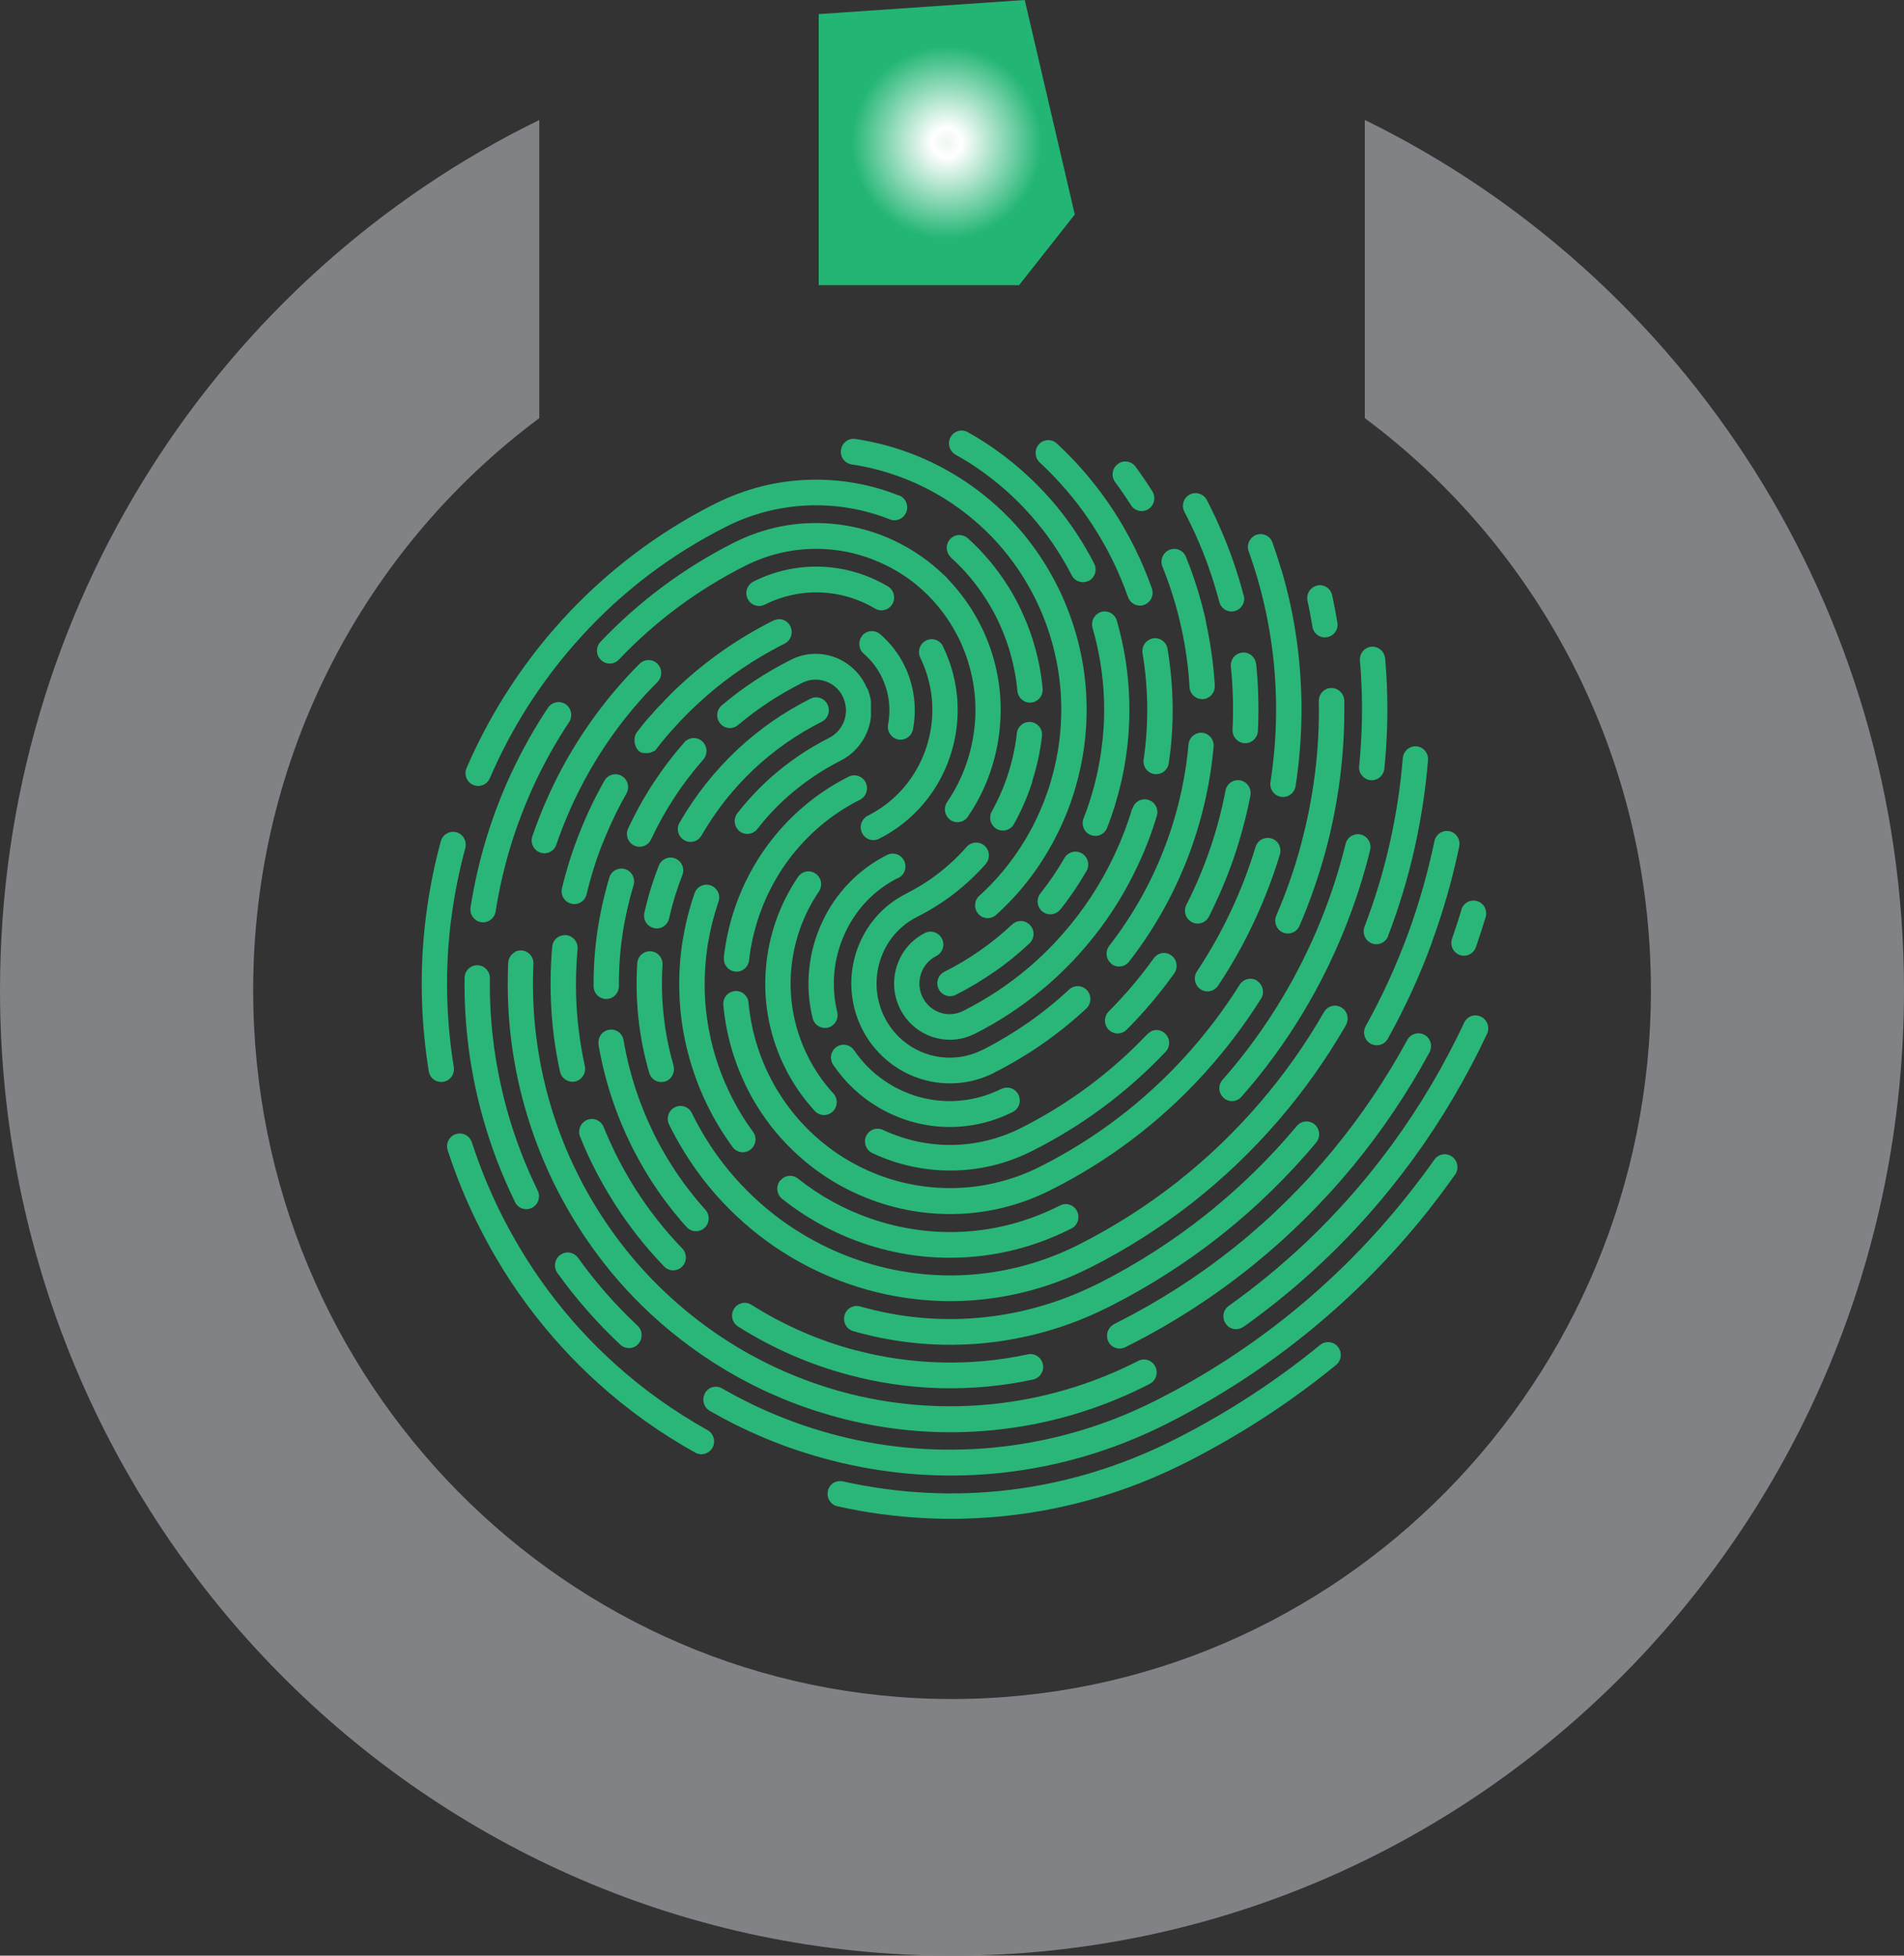 <svg width="37" height="38" viewBox="0 0 37 38" fill="none" xmlns="http://www.w3.org/2000/svg">
<rect x="0" y="0" width="37" height="38" fill="#333333" stroke="none"/>
<g clip-path="url(#clip0_368_2080)">
<path d="M37 19.24C37 29.601 28.717 38 18.501 38C8.285 38 0 29.601 0 19.24C0 11.793 4.278 5.36 10.48 2.331V8.125C7.109 10.631 4.92 14.677 4.92 19.24C4.92 26.847 11.001 33.013 18.501 33.013C26.001 33.013 32.082 26.847 32.082 19.24C32.082 14.677 29.893 10.631 26.522 8.125V2.331C32.722 5.36 37 11.793 37 19.24Z" fill="#808285"/>
<path d="M19.32 18.884C19.084 19.05 18.83 19.2 18.571 19.331C18.448 19.392 18.301 19.341 18.24 19.217C18.18 19.093 18.23 18.943 18.352 18.882C18.591 18.762 18.824 18.623 19.042 18.471C19.262 18.318 19.474 18.147 19.669 17.962C19.688 17.945 19.707 17.932 19.727 17.922C19.823 17.873 19.941 17.892 20.018 17.977C20.112 18.078 20.105 18.235 20.006 18.33C19.792 18.53 19.563 18.718 19.323 18.884H19.32Z" fill="#2AB678"/>
<path d="M19.461 21.159C19.584 21.098 19.731 21.148 19.791 21.272C19.852 21.397 19.802 21.546 19.679 21.607C18.848 22.026 17.87 21.991 17.067 21.515C16.715 21.306 16.421 21.03 16.192 20.691C16.115 20.577 16.142 20.422 16.254 20.344C16.265 20.337 16.275 20.331 16.285 20.325C16.393 20.27 16.526 20.304 16.597 20.407C16.786 20.685 17.027 20.91 17.314 21.081C17.974 21.472 18.776 21.5 19.459 21.157L19.461 21.159Z" fill="#2AB678"/>
<path d="M17.457 17.056C16.998 17.286 16.641 17.656 16.423 18.126C16.309 18.37 16.238 18.631 16.213 18.901C16.191 19.158 16.209 19.413 16.269 19.663C16.303 19.798 16.222 19.933 16.091 19.967C15.958 20 15.825 19.918 15.792 19.785C15.717 19.482 15.694 19.169 15.723 18.857C15.752 18.528 15.839 18.212 15.979 17.913C16.107 17.635 16.28 17.385 16.489 17.166C16.706 16.938 16.959 16.753 17.239 16.612C17.362 16.551 17.509 16.601 17.57 16.726C17.63 16.85 17.58 16.999 17.457 17.06V17.056Z" fill="#2AB678"/>
<path d="M20.603 17.673C20.517 17.781 20.362 17.797 20.256 17.711C20.15 17.625 20.133 17.467 20.218 17.359C20.391 17.142 20.547 16.911 20.686 16.671C20.711 16.627 20.748 16.595 20.79 16.574C20.862 16.538 20.95 16.538 21.024 16.582C21.143 16.652 21.182 16.806 21.114 16.924C20.962 17.187 20.792 17.439 20.605 17.673H20.603Z" fill="#2AB678"/>
<path d="M16.181 21.599C16.081 21.694 15.925 21.687 15.832 21.586C15.597 21.329 15.398 21.039 15.244 20.723C15.234 20.702 15.226 20.683 15.215 20.664C15.076 20.365 14.976 20.049 14.922 19.724C14.87 19.421 14.858 19.11 14.885 18.802C14.91 18.499 14.974 18.2 15.072 17.911C15.178 17.602 15.325 17.309 15.508 17.039C15.533 17.003 15.564 16.976 15.601 16.957C15.678 16.917 15.774 16.921 15.851 16.976C15.963 17.054 15.99 17.21 15.913 17.324C15.755 17.555 15.629 17.808 15.537 18.076C15.452 18.324 15.398 18.583 15.375 18.844C15.352 19.11 15.363 19.377 15.408 19.64C15.456 19.92 15.541 20.192 15.662 20.451C15.67 20.468 15.678 20.485 15.687 20.502C15.82 20.775 15.99 21.024 16.193 21.245C16.287 21.346 16.281 21.504 16.181 21.599Z" fill="#2AB678"/>
<path d="M11.633 20.297C11.614 20.186 11.67 20.078 11.765 20.032C11.786 20.021 11.809 20.013 11.834 20.009C11.969 19.986 12.096 20.076 12.118 20.213C12.181 20.584 12.276 20.95 12.401 21.304C12.486 21.542 12.584 21.778 12.696 22.007C12.762 22.144 12.835 22.281 12.912 22.412C13.138 22.803 13.406 23.172 13.707 23.505C13.799 23.606 13.793 23.764 13.691 23.858C13.591 23.951 13.435 23.945 13.342 23.842C13.018 23.482 12.729 23.086 12.486 22.664C12.405 22.523 12.326 22.378 12.254 22.228C12.133 21.982 12.027 21.729 11.936 21.472C11.801 21.091 11.699 20.695 11.63 20.297H11.633Z" fill="#2AB678"/>
<path d="M11.841 17.052C11.861 16.985 11.909 16.93 11.967 16.902C12.021 16.875 12.086 16.869 12.148 16.888C12.279 16.928 12.351 17.069 12.312 17.199C12.219 17.511 12.146 17.831 12.098 18.151C12.048 18.484 12.025 18.823 12.027 19.16C12.027 19.297 11.919 19.411 11.782 19.411C11.647 19.411 11.535 19.301 11.535 19.162C11.533 18.8 11.558 18.436 11.612 18.078C11.664 17.732 11.741 17.389 11.841 17.054V17.052Z" fill="#2AB678"/>
<path d="M13.298 14.424C13.319 14.399 13.346 14.38 13.373 14.367C13.46 14.323 13.568 14.335 13.647 14.405C13.748 14.497 13.757 14.655 13.668 14.757C13.464 14.988 13.275 15.237 13.105 15.496C12.936 15.755 12.783 16.029 12.652 16.311C12.594 16.435 12.446 16.488 12.324 16.429C12.201 16.37 12.149 16.22 12.207 16.096C12.349 15.793 12.513 15.496 12.695 15.218C12.878 14.94 13.082 14.67 13.302 14.422L13.298 14.424Z" fill="#2AB678"/>
<path d="M16.627 26.236C17.719 26.525 18.876 26.554 19.973 26.316C20.106 26.287 20.237 26.373 20.266 26.508C20.295 26.642 20.21 26.775 20.077 26.805C19.485 26.933 18.878 26.988 18.272 26.973C17.676 26.958 17.082 26.872 16.504 26.718C15.738 26.516 15.011 26.198 14.342 25.775C14.226 25.701 14.193 25.547 14.263 25.432C14.288 25.392 14.324 25.36 14.363 25.341C14.438 25.303 14.527 25.305 14.604 25.354C15.231 25.75 15.912 26.049 16.629 26.238L16.627 26.236Z" fill="#2AB678"/>
<path d="M13.258 24.259C13.354 24.358 13.351 24.515 13.254 24.612C13.156 24.709 13.001 24.707 12.905 24.608C12.539 24.229 12.209 23.808 11.925 23.359C11.773 23.117 11.63 22.864 11.503 22.605C11.42 22.437 11.343 22.262 11.273 22.087C11.223 21.965 11.277 21.826 11.391 21.769C11.397 21.767 11.401 21.765 11.408 21.761C11.534 21.708 11.678 21.769 11.729 21.898C11.796 22.06 11.869 22.224 11.945 22.382C12.064 22.624 12.197 22.862 12.34 23.09C12.606 23.511 12.915 23.903 13.258 24.259Z" fill="#2AB678"/>
<path d="M10.868 18.195C10.908 18.177 10.954 18.166 11.001 18.17C11.136 18.183 11.236 18.305 11.224 18.442C11.19 18.813 11.184 19.187 11.205 19.558C11.228 19.946 11.282 20.335 11.365 20.714C11.394 20.849 11.311 20.982 11.178 21.013C11.045 21.043 10.914 20.959 10.883 20.824C10.794 20.419 10.736 20.005 10.713 19.588C10.69 19.192 10.696 18.791 10.731 18.396C10.74 18.305 10.794 18.231 10.866 18.195H10.868Z" fill="#2AB678"/>
<path d="M11.717 16.367C11.588 16.694 11.48 17.033 11.399 17.376C11.368 17.511 11.233 17.593 11.102 17.559C10.969 17.528 10.888 17.391 10.921 17.258C11.009 16.892 11.123 16.53 11.262 16.182C11.399 15.835 11.561 15.494 11.746 15.169C11.771 15.125 11.808 15.091 11.85 15.07C11.921 15.034 12.008 15.034 12.082 15.077C12.201 15.146 12.24 15.298 12.174 15.418C12.002 15.721 11.848 16.041 11.721 16.365L11.717 16.367Z" fill="#2AB678"/>
<path d="M21.056 15.902C21.165 15.63 21.25 15.346 21.314 15.062C21.381 14.765 21.424 14.462 21.445 14.158C21.466 13.84 21.459 13.518 21.426 13.2C21.391 12.863 21.326 12.526 21.231 12.202C21.198 12.084 21.252 11.96 21.358 11.907C21.37 11.901 21.385 11.895 21.397 11.89C21.528 11.852 21.665 11.928 21.703 12.059C21.804 12.412 21.877 12.779 21.914 13.145C21.95 13.491 21.956 13.84 21.935 14.188C21.914 14.516 21.866 14.847 21.794 15.171C21.723 15.483 21.63 15.79 21.514 16.085C21.464 16.214 21.32 16.275 21.194 16.224C21.067 16.174 21.007 16.029 21.056 15.9V15.902Z" fill="#2AB678"/>
<path d="M10.832 15.098C11.027 14.714 11.254 14.342 11.503 13.992C11.781 13.602 12.093 13.234 12.429 12.897C12.448 12.878 12.471 12.863 12.494 12.851C12.587 12.804 12.701 12.821 12.778 12.899C12.874 12.998 12.872 13.156 12.776 13.253C12.458 13.571 12.164 13.918 11.902 14.285C11.667 14.615 11.455 14.965 11.27 15.327C11.094 15.675 10.938 16.039 10.811 16.412C10.768 16.542 10.627 16.612 10.498 16.566C10.369 16.519 10.3 16.378 10.346 16.247C10.481 15.854 10.645 15.468 10.832 15.098Z" fill="#2AB678"/>
<path d="M10.011 18.492C10.048 18.474 10.088 18.465 10.132 18.467C10.267 18.474 10.372 18.591 10.366 18.728C10.348 19.137 10.358 19.547 10.399 19.954C10.443 20.377 10.518 20.801 10.626 21.213C10.74 21.649 10.89 22.079 11.074 22.492C11.116 22.584 11.158 22.675 11.201 22.761C11.371 23.111 11.569 23.45 11.785 23.768C12.088 24.216 12.437 24.636 12.823 25.012C13.274 25.455 13.777 25.842 14.316 26.169C15.01 26.586 15.758 26.895 16.543 27.091C18.373 27.544 20.31 27.335 22.003 26.501C22.014 26.497 22.024 26.491 22.032 26.487C22.051 26.476 22.072 26.468 22.09 26.457C22.101 26.453 22.111 26.447 22.122 26.442C22.244 26.381 22.392 26.432 22.452 26.556C22.512 26.68 22.462 26.83 22.34 26.891C22.329 26.895 22.321 26.902 22.311 26.906C22.29 26.916 22.269 26.927 22.248 26.937C22.238 26.942 22.23 26.948 22.219 26.952C21.305 27.405 20.331 27.685 19.326 27.786C18.354 27.885 17.38 27.816 16.427 27.578C15.594 27.371 14.8 27.043 14.065 26.6C13.492 26.255 12.958 25.842 12.48 25.375C12.071 24.975 11.702 24.53 11.38 24.054C11.151 23.715 10.944 23.357 10.761 22.987C10.715 22.894 10.671 22.797 10.628 22.7C10.433 22.262 10.273 21.805 10.152 21.344C10.038 20.908 9.957 20.457 9.911 20.009C9.868 19.579 9.857 19.141 9.876 18.709C9.88 18.615 9.936 18.537 10.013 18.497L10.011 18.492Z" fill="#2AB678"/>
<path d="M13.697 27.072C13.722 27.028 13.759 26.994 13.801 26.971C13.871 26.935 13.959 26.935 14.031 26.977C14.789 27.415 15.606 27.738 16.457 27.938C18.445 28.403 20.547 28.159 22.378 27.253C22.395 27.245 22.412 27.236 22.43 27.228C22.447 27.22 22.463 27.211 22.48 27.203C24.381 26.238 26.017 24.903 27.346 23.235C27.527 23.008 27.706 22.772 27.874 22.532C27.899 22.498 27.93 22.471 27.965 22.454C28.044 22.414 28.142 22.418 28.219 22.475C28.329 22.555 28.356 22.711 28.277 22.822C28.102 23.069 27.919 23.313 27.733 23.549C27.062 24.391 26.302 25.162 25.473 25.842C24.621 26.541 23.691 27.148 22.704 27.649C22.698 27.651 22.694 27.655 22.688 27.658C22.682 27.662 22.673 27.664 22.667 27.668C22.657 27.674 22.644 27.679 22.634 27.685C22.625 27.689 22.619 27.693 22.611 27.695C22.605 27.698 22.601 27.702 22.594 27.704C21.61 28.19 20.563 28.498 19.481 28.616C18.434 28.73 17.381 28.666 16.351 28.424C15.452 28.214 14.592 27.875 13.792 27.413C13.674 27.346 13.633 27.192 13.701 27.072H13.697Z" fill="#2AB678"/>
<path d="M10.923 24.362C11.029 24.309 11.16 24.339 11.233 24.44C11.573 24.916 11.964 25.36 12.39 25.76C12.489 25.853 12.495 26.011 12.404 26.114C12.313 26.215 12.157 26.221 12.055 26.129C11.605 25.707 11.193 25.238 10.832 24.735C10.753 24.623 10.776 24.467 10.886 24.385C10.896 24.377 10.909 24.37 10.921 24.364L10.923 24.362Z" fill="#2AB678"/>
<path d="M10.008 23.357C9.998 23.336 9.988 23.317 9.979 23.296C9.755 22.829 9.566 22.342 9.421 21.847C9.282 21.378 9.178 20.895 9.113 20.411C9.051 19.946 9.022 19.472 9.028 19.002C9.028 18.905 9.084 18.821 9.165 18.781C9.198 18.764 9.238 18.754 9.277 18.756C9.412 18.756 9.522 18.872 9.52 19.008C9.514 19.455 9.541 19.904 9.601 20.344C9.664 20.803 9.761 21.26 9.892 21.704C10.031 22.174 10.208 22.635 10.422 23.077C10.43 23.096 10.441 23.115 10.449 23.134C10.509 23.258 10.459 23.408 10.337 23.469C10.214 23.53 10.067 23.479 10.006 23.355L10.008 23.357Z" fill="#2AB678"/>
<path d="M9.941 15.013C10.145 14.575 10.383 14.152 10.649 13.752C10.674 13.714 10.707 13.687 10.745 13.668C10.822 13.63 10.915 13.632 10.992 13.684C11.104 13.762 11.135 13.916 11.059 14.032C10.807 14.411 10.581 14.813 10.388 15.228C10.205 15.622 10.047 16.033 9.92 16.45C9.796 16.86 9.698 17.284 9.632 17.709C9.611 17.846 9.484 17.939 9.349 17.918C9.214 17.896 9.123 17.768 9.144 17.631C9.214 17.183 9.316 16.736 9.447 16.302C9.58 15.864 9.746 15.43 9.939 15.015L9.941 15.013Z" fill="#2AB678"/>
<path d="M8.766 17.867C8.706 18.337 8.681 18.813 8.689 19.286C8.697 19.771 8.741 20.257 8.818 20.733C8.841 20.87 8.749 20.999 8.614 21.02C8.479 21.043 8.353 20.95 8.332 20.813C8.251 20.312 8.205 19.802 8.197 19.293C8.188 18.796 8.215 18.294 8.278 17.802C8.34 17.313 8.436 16.822 8.566 16.346C8.585 16.275 8.633 16.22 8.695 16.189C8.747 16.161 8.809 16.155 8.87 16.172C9.001 16.207 9.077 16.346 9.042 16.479C8.92 16.934 8.826 17.399 8.768 17.865L8.766 17.867Z" fill="#2AB678"/>
<path d="M9.17 22.197C9.315 22.645 9.494 23.088 9.701 23.511C9.726 23.564 9.753 23.614 9.778 23.665C10.038 24.172 10.341 24.661 10.679 25.111C11.059 25.617 11.487 26.087 11.957 26.508C12.503 27.001 13.107 27.43 13.749 27.788C13.867 27.854 13.913 28.007 13.847 28.127C13.782 28.247 13.631 28.294 13.512 28.226C12.837 27.851 12.202 27.399 11.629 26.881C11.136 26.438 10.686 25.943 10.287 25.413C9.93 24.939 9.612 24.427 9.34 23.892C9.313 23.84 9.286 23.787 9.259 23.732C9.041 23.286 8.852 22.82 8.7 22.351C8.661 22.23 8.717 22.104 8.825 22.049C8.835 22.045 8.846 22.039 8.858 22.037C8.987 21.995 9.126 22.064 9.17 22.197Z" fill="#2AB678"/>
<path d="M16.215 28.805C16.262 28.78 16.32 28.772 16.377 28.784C18.547 29.267 20.748 28.999 22.744 28.011C22.763 28.003 22.78 27.992 22.798 27.984C22.817 27.974 22.836 27.965 22.857 27.955C23.853 27.449 24.794 26.836 25.654 26.133C25.669 26.12 25.683 26.112 25.7 26.103C25.802 26.053 25.926 26.078 26.001 26.171C26.086 26.278 26.069 26.436 25.963 26.523C25.077 27.247 24.105 27.879 23.079 28.401C23.072 28.403 23.068 28.407 23.062 28.409C23.054 28.414 23.045 28.418 23.037 28.422C23.025 28.428 23.014 28.433 23.002 28.439C22.994 28.443 22.985 28.447 22.977 28.452C22.971 28.454 22.966 28.458 22.96 28.46C21.907 28.982 20.786 29.313 19.629 29.446C18.509 29.574 17.382 29.515 16.275 29.269C16.142 29.239 16.059 29.107 16.088 28.972C16.104 28.894 16.154 28.835 16.219 28.801L16.215 28.805Z" fill="#2AB678"/>
<path d="M12.342 14.47C12.342 14.47 12.342 14.468 12.342 14.466C12.342 14.462 12.34 14.457 12.338 14.455C12.338 14.453 12.338 14.449 12.336 14.447C12.336 14.445 12.336 14.441 12.334 14.438C12.334 14.436 12.334 14.432 12.334 14.43V14.426C12.334 14.419 12.334 14.415 12.332 14.409C12.332 14.409 12.332 14.407 12.332 14.405C12.332 14.401 12.332 14.399 12.332 14.394C12.332 14.394 12.332 14.392 12.332 14.39C12.332 14.386 12.332 14.38 12.332 14.375C12.332 14.373 12.332 14.371 12.332 14.369C12.332 14.367 12.332 14.365 12.332 14.363C12.332 14.358 12.332 14.354 12.332 14.35C12.332 14.35 12.332 14.348 12.332 14.346C12.332 14.342 12.332 14.335 12.334 14.331C12.334 14.331 12.334 14.329 12.334 14.327C12.336 14.316 12.338 14.306 12.342 14.295C12.342 14.289 12.347 14.285 12.349 14.28C12.351 14.276 12.353 14.27 12.355 14.266C12.355 14.266 12.355 14.266 12.355 14.264C12.355 14.259 12.359 14.255 12.361 14.253C12.361 14.253 12.361 14.251 12.363 14.249C12.365 14.245 12.367 14.243 12.369 14.238C12.369 14.236 12.374 14.234 12.374 14.232C12.374 14.232 12.376 14.228 12.378 14.226C12.378 14.226 12.378 14.224 12.38 14.222C12.386 14.213 12.394 14.205 12.401 14.196C12.409 14.186 12.417 14.175 12.425 14.165C12.434 14.154 12.44 14.146 12.448 14.135C12.457 14.125 12.465 14.114 12.473 14.104C12.482 14.093 12.49 14.085 12.496 14.074C12.504 14.064 12.513 14.053 12.521 14.045C12.529 14.034 12.538 14.026 12.546 14.015C12.554 14.005 12.563 13.996 12.571 13.986C12.579 13.975 12.588 13.965 12.596 13.956C12.604 13.948 12.612 13.937 12.621 13.929C12.629 13.918 12.637 13.908 12.648 13.899C12.656 13.891 12.664 13.88 12.673 13.872C12.681 13.861 12.691 13.851 12.7 13.84C12.708 13.832 12.716 13.823 12.723 13.813C12.733 13.803 12.741 13.792 12.752 13.781C12.76 13.773 12.768 13.765 12.774 13.756C12.783 13.746 12.793 13.735 12.803 13.727C12.812 13.718 12.82 13.71 12.828 13.701C12.839 13.691 12.847 13.68 12.857 13.672C12.866 13.664 12.874 13.655 12.882 13.647C12.893 13.636 12.901 13.626 12.912 13.615C12.92 13.607 12.928 13.598 12.934 13.59C12.945 13.579 12.955 13.569 12.966 13.558C12.974 13.55 12.982 13.541 12.988 13.535C12.999 13.524 13.009 13.514 13.02 13.503C13.028 13.495 13.034 13.489 13.042 13.48C13.053 13.47 13.063 13.459 13.073 13.449C13.082 13.44 13.088 13.434 13.096 13.425C13.107 13.415 13.119 13.405 13.13 13.394C13.138 13.388 13.144 13.379 13.152 13.373C13.171 13.356 13.19 13.337 13.209 13.32C13.74 12.825 14.338 12.408 14.988 12.078C14.997 12.073 15.003 12.069 15.011 12.067C15.02 12.063 15.028 12.059 15.036 12.055C15.159 11.998 15.306 12.05 15.362 12.177C15.418 12.299 15.368 12.442 15.254 12.503C15.25 12.503 15.246 12.507 15.244 12.509C15.24 12.509 15.236 12.514 15.231 12.516C15.227 12.518 15.223 12.52 15.219 12.522H15.213C15.136 12.564 15.061 12.604 14.986 12.644C14.463 12.933 13.979 13.282 13.545 13.689C13.404 13.819 13.269 13.956 13.138 14.099C13.007 14.241 12.882 14.388 12.766 14.54L12.731 14.584L12.683 14.607C12.683 14.607 12.662 14.615 12.652 14.62C12.617 14.632 12.579 14.636 12.542 14.632C12.54 14.632 12.536 14.632 12.534 14.632C12.534 14.632 12.531 14.632 12.529 14.632C12.527 14.632 12.525 14.632 12.523 14.632H12.519C12.519 14.632 12.515 14.632 12.513 14.632C12.511 14.632 12.509 14.632 12.507 14.632C12.507 14.632 12.504 14.632 12.502 14.632C12.5 14.632 12.498 14.632 12.494 14.63C12.494 14.63 12.492 14.63 12.49 14.63C12.488 14.63 12.486 14.63 12.482 14.628H12.477C12.477 14.628 12.473 14.628 12.471 14.626C12.467 14.626 12.465 14.624 12.461 14.622C12.432 14.607 12.405 14.586 12.384 14.559C12.382 14.556 12.38 14.552 12.378 14.55C12.378 14.55 12.378 14.55 12.378 14.548C12.378 14.546 12.374 14.544 12.374 14.542C12.374 14.542 12.374 14.54 12.371 14.537C12.371 14.537 12.369 14.533 12.367 14.531C12.367 14.529 12.365 14.527 12.363 14.525C12.363 14.525 12.363 14.523 12.361 14.521C12.361 14.518 12.359 14.514 12.357 14.512C12.357 14.512 12.357 14.512 12.357 14.51C12.355 14.506 12.353 14.5 12.351 14.495L12.342 14.47Z" fill="#2AB678"/>
<path d="M16.755 12.349C16.778 12.322 16.805 12.303 16.834 12.288C16.919 12.246 17.025 12.255 17.104 12.322C17.301 12.493 17.461 12.699 17.578 12.937C17.619 13.019 17.652 13.105 17.681 13.194C17.783 13.508 17.804 13.847 17.742 14.171C17.715 14.306 17.586 14.394 17.453 14.369C17.32 14.342 17.233 14.211 17.258 14.076C17.303 13.834 17.289 13.584 17.214 13.352C17.193 13.287 17.166 13.223 17.137 13.16C17.05 12.983 16.932 12.829 16.786 12.703C16.682 12.615 16.67 12.457 16.757 12.351L16.755 12.349Z" fill="#2AB678"/>
<path d="M14.066 18.598C14.1 18.299 14.164 18.004 14.255 17.718C14.347 17.433 14.467 17.155 14.613 16.894C14.768 16.616 14.953 16.355 15.163 16.117C15.539 15.691 15.986 15.346 16.492 15.091C16.615 15.03 16.762 15.081 16.823 15.205C16.883 15.329 16.833 15.479 16.71 15.54C16.26 15.767 15.863 16.073 15.531 16.452C15.344 16.662 15.18 16.896 15.043 17.142C14.914 17.374 14.806 17.621 14.725 17.875C14.644 18.13 14.586 18.393 14.557 18.659C14.54 18.796 14.419 18.895 14.284 18.878C14.149 18.861 14.052 18.739 14.069 18.602L14.066 18.598Z" fill="#2AB678"/>
<path d="M24.43 19.061C24.544 19.135 24.578 19.291 24.505 19.406C24.177 19.927 23.803 20.419 23.39 20.872C22.544 21.801 21.545 22.557 20.419 23.123C19.852 23.408 19.246 23.566 18.617 23.587C18.01 23.608 17.412 23.505 16.845 23.279C16.351 23.084 15.9 22.803 15.508 22.448C15.198 22.167 14.93 21.845 14.71 21.489C14.633 21.365 14.561 21.234 14.496 21.1C14.403 20.906 14.32 20.706 14.255 20.502C14.153 20.186 14.087 19.859 14.056 19.529C14.046 19.423 14.104 19.326 14.191 19.282C14.218 19.27 14.247 19.261 14.278 19.257C14.413 19.244 14.534 19.345 14.546 19.482C14.573 19.775 14.633 20.066 14.723 20.346C14.781 20.527 14.853 20.706 14.937 20.876C14.995 20.994 15.059 21.112 15.128 21.222C15.323 21.538 15.562 21.824 15.836 22.073C16.185 22.389 16.586 22.639 17.026 22.812C18.056 23.22 19.215 23.17 20.203 22.673C21.275 22.134 22.226 21.413 23.03 20.529C23.423 20.097 23.78 19.628 24.091 19.133C24.164 19.017 24.318 18.983 24.432 19.057L24.43 19.061Z" fill="#2AB678"/>
<path d="M25.277 16.427C25.4 15.972 25.493 15.506 25.552 15.041C25.612 14.571 25.637 14.093 25.628 13.621C25.628 13.522 25.682 13.434 25.765 13.394C25.797 13.377 25.832 13.369 25.871 13.369C26.006 13.367 26.119 13.476 26.123 13.615C26.131 14.112 26.104 14.613 26.042 15.106C25.979 15.595 25.884 16.085 25.753 16.561C25.62 17.048 25.452 17.528 25.253 17.989C25.198 18.116 25.053 18.172 24.928 18.118C24.804 18.063 24.748 17.915 24.802 17.789C24.991 17.351 25.153 16.892 25.277 16.431V16.427Z" fill="#2AB678"/>
<path d="M25.99 12.095C26.013 12.231 25.921 12.36 25.786 12.381C25.651 12.404 25.524 12.312 25.504 12.175C25.477 12.008 25.446 11.84 25.408 11.675C25.383 11.562 25.439 11.448 25.539 11.398C25.558 11.389 25.576 11.381 25.595 11.376C25.728 11.347 25.859 11.433 25.888 11.568C25.925 11.741 25.959 11.918 25.988 12.092L25.99 12.095Z" fill="#2AB678"/>
<path d="M18.324 12.56C18.999 13.937 18.441 15.616 17.082 16.298C16.96 16.359 16.812 16.309 16.752 16.184C16.692 16.06 16.742 15.911 16.864 15.85C17.98 15.289 18.436 13.912 17.884 12.781C17.824 12.657 17.874 12.507 17.996 12.446C18.119 12.385 18.266 12.436 18.326 12.56H18.324Z" fill="#2AB678"/>
<path d="M14.639 11.301C15.47 10.882 16.448 10.917 17.252 11.393C17.371 11.463 17.41 11.617 17.342 11.734C17.273 11.854 17.121 11.895 17.005 11.825C16.345 11.433 15.543 11.406 14.86 11.749C14.737 11.81 14.59 11.76 14.529 11.635C14.469 11.511 14.519 11.362 14.642 11.301H14.639Z" fill="#2AB678"/>
<path d="M18.469 15.932C18.357 15.854 18.329 15.698 18.406 15.584C18.564 15.352 18.691 15.1 18.782 14.832C18.867 14.584 18.921 14.325 18.944 14.064C18.967 13.798 18.957 13.531 18.911 13.268C18.863 12.988 18.778 12.716 18.658 12.457C18.649 12.44 18.641 12.423 18.633 12.406C18.502 12.141 18.338 11.897 18.14 11.68L18.126 11.663C17.854 11.366 17.53 11.128 17.162 10.957C16.305 10.555 15.33 10.568 14.487 10.991C13.563 11.456 12.736 12.069 12.026 12.817C11.933 12.916 11.777 12.92 11.677 12.823C11.579 12.728 11.575 12.57 11.671 12.469C12.421 11.68 13.295 11.031 14.269 10.54C14.269 10.54 14.269 10.54 14.271 10.54C14.765 10.292 15.293 10.165 15.841 10.163C16.365 10.161 16.892 10.277 17.37 10.502C17.738 10.675 18.068 10.905 18.357 11.187H18.361L18.485 11.322C18.72 11.579 18.919 11.869 19.073 12.185C19.083 12.206 19.092 12.225 19.102 12.244C19.241 12.543 19.341 12.859 19.395 13.183C19.447 13.487 19.459 13.798 19.432 14.106C19.407 14.409 19.343 14.708 19.245 14.997C19.14 15.306 18.992 15.599 18.809 15.868C18.732 15.982 18.579 16.009 18.467 15.932H18.469Z" fill="#2AB678"/>
<path d="M19.154 16.789C18.78 17.214 18.331 17.559 17.824 17.814C17.425 18.014 17.145 18.387 17.06 18.834C17.014 19.076 17.029 19.326 17.104 19.558C17.124 19.623 17.151 19.686 17.18 19.75C17.268 19.927 17.386 20.08 17.531 20.207C17.961 20.577 18.566 20.657 19.073 20.409C19.079 20.407 19.083 20.403 19.089 20.401C19.093 20.398 19.097 20.396 19.104 20.394H19.108C19.716 20.082 20.279 19.691 20.776 19.227C20.792 19.211 20.813 19.198 20.834 19.187C20.929 19.139 21.048 19.158 21.125 19.242C21.216 19.343 21.21 19.501 21.11 19.596C20.58 20.091 19.98 20.508 19.332 20.836C19.33 20.836 19.328 20.838 19.326 20.841C19.316 20.845 19.307 20.851 19.297 20.855C19.295 20.855 19.291 20.858 19.288 20.86C18.607 21.192 17.793 21.085 17.216 20.586C17.018 20.415 16.858 20.209 16.742 19.971C16.703 19.889 16.667 19.802 16.638 19.714C16.537 19.4 16.516 19.063 16.578 18.737C16.634 18.45 16.753 18.174 16.925 17.941C17.106 17.696 17.334 17.503 17.606 17.366C18.057 17.138 18.454 16.833 18.786 16.454C18.807 16.429 18.834 16.41 18.861 16.397C18.948 16.353 19.058 16.365 19.135 16.435C19.237 16.528 19.245 16.686 19.154 16.787V16.789Z" fill="#2AB678"/>
<path d="M20.061 15.188C19.97 15.475 19.849 15.751 19.704 16.012C19.637 16.132 19.486 16.174 19.367 16.106C19.249 16.039 19.207 15.885 19.274 15.765C19.403 15.534 19.511 15.287 19.592 15.032C19.673 14.777 19.731 14.514 19.76 14.249C19.77 14.163 19.822 14.091 19.895 14.053C19.936 14.032 19.984 14.024 20.032 14.028C20.167 14.045 20.265 14.167 20.248 14.304C20.215 14.603 20.15 14.898 20.057 15.184L20.061 15.188Z" fill="#2AB678"/>
<path d="M18.481 10.831C18.379 10.738 18.371 10.58 18.46 10.479C18.481 10.454 18.508 10.435 18.535 10.422C18.622 10.378 18.73 10.391 18.809 10.46C19.119 10.74 19.386 11.063 19.607 11.418C19.683 11.543 19.756 11.673 19.82 11.808C19.914 12.002 19.997 12.202 20.061 12.406C20.163 12.722 20.232 13.049 20.261 13.379C20.273 13.516 20.174 13.638 20.039 13.651C19.904 13.664 19.783 13.562 19.771 13.425C19.744 13.133 19.683 12.842 19.594 12.562C19.536 12.381 19.463 12.202 19.38 12.031C19.322 11.913 19.258 11.796 19.189 11.686C18.994 11.37 18.755 11.082 18.481 10.835V10.831Z" fill="#2AB678"/>
<path d="M17.473 9.626C17.599 9.677 17.662 9.822 17.612 9.951C17.562 10.079 17.419 10.142 17.292 10.092C16.262 9.683 15.105 9.734 14.116 10.231C13.045 10.77 12.093 11.49 11.29 12.375C10.897 12.806 10.54 13.276 10.228 13.771C9.958 14.2 9.72 14.655 9.518 15.123C9.464 15.249 9.319 15.306 9.194 15.251C9.069 15.197 9.013 15.049 9.067 14.923C9.279 14.432 9.531 13.954 9.815 13.503C10.143 12.983 10.517 12.491 10.93 12.038C11.776 11.111 12.775 10.353 13.898 9.786C13.898 9.786 13.898 9.786 13.9 9.786C14.467 9.502 15.074 9.344 15.703 9.323C16.31 9.302 16.908 9.405 17.475 9.631L17.473 9.626Z" fill="#2AB678"/>
<path d="M20.079 10.62C20.264 10.873 20.43 11.147 20.569 11.431C20.607 11.507 20.644 11.587 20.677 11.665C20.82 12 20.933 12.349 21.005 12.703C21.074 13.034 21.111 13.371 21.116 13.708C21.12 14.026 21.097 14.346 21.045 14.662C20.995 14.963 20.92 15.262 20.82 15.553C20.723 15.835 20.602 16.108 20.461 16.37C20.32 16.629 20.158 16.879 19.977 17.111C19.79 17.351 19.583 17.574 19.358 17.776C19.257 17.869 19.101 17.859 19.012 17.758C18.92 17.654 18.931 17.496 19.03 17.406C19.234 17.223 19.423 17.018 19.591 16.801C19.755 16.591 19.902 16.365 20.029 16.13C20.158 15.894 20.266 15.643 20.355 15.388C20.445 15.127 20.513 14.855 20.559 14.582C20.605 14.295 20.627 14.005 20.623 13.718C20.619 13.413 20.586 13.107 20.523 12.809C20.457 12.486 20.357 12.17 20.227 11.867C20.195 11.796 20.162 11.724 20.129 11.654C20.002 11.398 19.853 11.149 19.684 10.919C19.435 10.578 19.14 10.273 18.81 10.01C18.389 9.673 17.915 9.412 17.404 9.235C17.128 9.138 16.839 9.068 16.55 9.024C16.415 9.003 16.322 8.877 16.343 8.74C16.355 8.655 16.407 8.588 16.478 8.552C16.521 8.531 16.571 8.521 16.623 8.529C16.943 8.578 17.259 8.655 17.564 8.761C18.127 8.957 18.648 9.245 19.115 9.616C19.479 9.906 19.805 10.243 20.079 10.62Z" fill="#2AB678"/>
<path d="M21.159 11.284C21.038 11.347 20.889 11.301 20.826 11.178C20.639 10.814 20.415 10.471 20.155 10.159C19.854 9.793 19.505 9.466 19.123 9.188C18.947 9.06 18.76 8.94 18.569 8.835C18.45 8.767 18.407 8.615 18.471 8.495C18.496 8.449 18.533 8.413 18.577 8.392C18.648 8.356 18.733 8.356 18.805 8.396C19.013 8.512 19.215 8.641 19.408 8.782C19.825 9.085 20.203 9.441 20.534 9.839C20.814 10.18 21.059 10.553 21.262 10.949C21.325 11.071 21.279 11.223 21.159 11.286V11.284Z" fill="#2AB678"/>
<path d="M22.009 15.708C22.029 15.641 22.077 15.586 22.135 15.557C22.189 15.529 22.254 15.523 22.316 15.542C22.447 15.582 22.52 15.721 22.48 15.854C22.383 16.178 22.26 16.5 22.115 16.808C21.973 17.111 21.809 17.408 21.627 17.686C21.444 17.966 21.24 18.233 21.02 18.482C20.794 18.741 20.544 18.983 20.281 19.204C19.872 19.547 19.421 19.847 18.939 20.089C18.939 20.089 18.939 20.089 18.937 20.089C18.403 20.358 17.753 20.135 17.487 19.594C17.477 19.571 17.466 19.547 17.456 19.526C17.456 19.526 17.456 19.526 17.456 19.524C17.352 19.27 17.348 18.985 17.444 18.726C17.539 18.465 17.728 18.252 17.975 18.128C18.098 18.067 18.245 18.118 18.306 18.242C18.366 18.366 18.316 18.516 18.193 18.577C17.917 18.716 17.793 19.05 17.911 19.337C17.915 19.35 17.921 19.362 17.928 19.375C18.071 19.67 18.426 19.79 18.715 19.644C19.163 19.419 19.583 19.143 19.963 18.823C20.208 18.617 20.439 18.391 20.648 18.151C20.852 17.92 21.041 17.671 21.211 17.412C21.379 17.153 21.533 16.879 21.664 16.597C21.797 16.311 21.911 16.014 22.003 15.71L22.009 15.708Z" fill="#2AB678"/>
<path d="M22.236 11.753C22.108 11.8 21.966 11.732 21.921 11.602C21.836 11.364 21.738 11.128 21.626 10.898C21.559 10.761 21.487 10.625 21.41 10.494C21.183 10.102 20.916 9.734 20.614 9.401C20.486 9.258 20.346 9.117 20.205 8.986C20.106 8.893 20.097 8.736 20.189 8.632C20.209 8.609 20.234 8.59 20.261 8.578C20.351 8.533 20.461 8.546 20.538 8.618C20.689 8.759 20.839 8.908 20.978 9.064C21.302 9.424 21.591 9.82 21.834 10.241C21.915 10.382 21.994 10.528 22.066 10.677C22.187 10.924 22.293 11.176 22.384 11.433C22.43 11.564 22.363 11.707 22.234 11.753H22.236Z" fill="#2AB678"/>
<path d="M22.336 12.427C22.357 12.417 22.379 12.408 22.404 12.404C22.539 12.381 22.666 12.472 22.689 12.608C22.751 12.983 22.784 13.364 22.788 13.746C22.791 14.108 22.766 14.472 22.712 14.83C22.691 14.967 22.566 15.06 22.431 15.041C22.296 15.02 22.205 14.893 22.224 14.757C22.273 14.424 22.296 14.085 22.294 13.75C22.292 13.396 22.261 13.042 22.203 12.695C22.184 12.583 22.24 12.476 22.336 12.429V12.427Z" fill="#2AB678"/>
<path d="M22.318 9.892C22.204 9.965 22.052 9.932 21.978 9.816C21.88 9.662 21.776 9.511 21.67 9.367C21.589 9.258 21.61 9.1 21.72 9.018C21.733 9.009 21.745 9.001 21.76 8.992C21.863 8.94 21.994 8.969 22.065 9.066C22.179 9.22 22.289 9.382 22.393 9.546C22.466 9.662 22.433 9.816 22.318 9.892Z" fill="#2AB678"/>
<path d="M23.434 12.084C23.523 12.488 23.582 12.905 23.607 13.32C23.615 13.457 23.511 13.577 23.376 13.584C23.241 13.592 23.123 13.487 23.116 13.35C23.094 12.962 23.04 12.573 22.956 12.194C22.867 11.791 22.745 11.393 22.589 11.01C22.539 10.888 22.593 10.749 22.707 10.692C22.713 10.69 22.718 10.688 22.724 10.684C22.851 10.631 22.994 10.692 23.046 10.82C23.212 11.229 23.343 11.654 23.438 12.084H23.434Z" fill="#2AB678"/>
<path d="M21.597 18.726C21.491 18.64 21.472 18.484 21.558 18.375C21.776 18.094 21.975 17.795 22.151 17.486C22.324 17.183 22.477 16.862 22.604 16.538C22.733 16.212 22.841 15.873 22.922 15.529C23.005 15.18 23.065 14.82 23.096 14.464C23.105 14.373 23.159 14.3 23.232 14.264C23.271 14.245 23.317 14.234 23.362 14.238C23.497 14.251 23.597 14.373 23.584 14.51C23.549 14.891 23.487 15.275 23.398 15.647C23.31 16.014 23.196 16.376 23.059 16.724C22.922 17.071 22.76 17.412 22.575 17.736C22.386 18.067 22.174 18.387 21.94 18.686C21.855 18.794 21.701 18.813 21.593 18.726H21.597Z" fill="#2AB678"/>
<path d="M24.17 11.568C24.206 11.701 24.127 11.838 23.996 11.873C23.865 11.909 23.73 11.829 23.695 11.697C23.58 11.261 23.431 10.831 23.246 10.418C23.204 10.325 23.163 10.235 23.119 10.149C23.086 10.081 23.053 10.014 23.017 9.946C22.953 9.824 22.999 9.673 23.119 9.61C23.119 9.61 23.123 9.607 23.125 9.607C23.244 9.548 23.389 9.595 23.452 9.715C23.489 9.786 23.526 9.858 23.559 9.93C23.605 10.022 23.651 10.119 23.692 10.216C23.888 10.654 24.048 11.111 24.168 11.572L24.17 11.568Z" fill="#2AB678"/>
<path d="M24.411 12.903C24.455 13.333 24.465 13.771 24.445 14.203C24.438 14.339 24.322 14.447 24.187 14.441C24.052 14.434 23.946 14.316 23.952 14.179C23.971 13.773 23.961 13.36 23.919 12.954C23.909 12.846 23.965 12.749 24.054 12.705C24.079 12.693 24.108 12.684 24.139 12.68C24.274 12.665 24.395 12.766 24.409 12.903H24.411Z" fill="#2AB678"/>
<path d="M24.898 11.058C25.038 11.528 25.142 12.01 25.206 12.495C25.268 12.96 25.297 13.434 25.291 13.904C25.285 14.361 25.247 14.822 25.177 15.274C25.156 15.411 25.029 15.504 24.894 15.483C24.759 15.462 24.668 15.334 24.689 15.197C24.755 14.767 24.793 14.329 24.797 13.897C24.803 13.451 24.776 13.002 24.716 12.562C24.654 12.103 24.556 11.644 24.425 11.202C24.377 11.037 24.323 10.873 24.265 10.713C24.221 10.593 24.276 10.46 24.388 10.403C24.396 10.399 24.404 10.395 24.413 10.393C24.541 10.347 24.683 10.412 24.728 10.543C24.788 10.713 24.845 10.886 24.896 11.058H24.898Z" fill="#2AB678"/>
<path d="M24.871 16.605C24.738 17.044 24.572 17.477 24.378 17.892C24.175 18.33 23.936 18.754 23.67 19.154C23.593 19.267 23.442 19.299 23.328 19.221C23.215 19.143 23.184 18.989 23.261 18.874C23.512 18.495 23.739 18.092 23.932 17.677C24.115 17.284 24.273 16.873 24.399 16.456C24.42 16.389 24.468 16.336 24.526 16.306C24.58 16.279 24.644 16.273 24.709 16.292C24.84 16.332 24.912 16.473 24.871 16.603V16.605Z" fill="#2AB678"/>
<path d="M22.364 20.04C22.455 19.994 22.567 20.009 22.644 20.085C22.742 20.179 22.746 20.337 22.65 20.438C21.901 21.228 21.028 21.877 20.052 22.367C20.052 22.367 20.052 22.367 20.05 22.367C19.556 22.616 19.028 22.742 18.48 22.744C17.956 22.747 17.429 22.631 16.951 22.405C16.829 22.349 16.775 22.199 16.831 22.075C16.856 22.02 16.897 21.98 16.945 21.957C17.009 21.925 17.088 21.921 17.159 21.955C18.017 22.357 18.991 22.344 19.834 21.921C20.758 21.456 21.585 20.843 22.295 20.095C22.316 20.074 22.339 20.057 22.364 20.045V20.04Z" fill="#2AB678"/>
<path d="M27.453 20.104C27.524 20.068 27.607 20.068 27.682 20.108C27.8 20.173 27.844 20.327 27.779 20.447C27.358 21.226 26.861 21.965 26.303 22.645C25.715 23.359 25.054 24.014 24.34 24.591C23.605 25.185 22.803 25.703 21.956 26.133C21.947 26.137 21.939 26.141 21.931 26.145C21.908 26.156 21.887 26.169 21.864 26.179C21.742 26.238 21.594 26.188 21.536 26.063C21.509 26.006 21.505 25.943 21.522 25.884C21.524 25.876 21.526 25.87 21.53 25.861C21.551 25.811 21.588 25.764 21.638 25.735C21.642 25.735 21.646 25.731 21.648 25.729C21.648 25.729 21.648 25.729 21.65 25.729C21.665 25.722 21.677 25.716 21.692 25.707C21.706 25.701 21.719 25.695 21.733 25.686C23.358 24.861 24.768 23.73 25.922 22.325C26.46 21.67 26.94 20.956 27.347 20.207C27.372 20.16 27.41 20.125 27.453 20.104Z" fill="#2AB678"/>
<path d="M28.398 17.675C28.419 17.608 28.467 17.553 28.525 17.524C28.579 17.496 28.643 17.49 28.706 17.509C28.837 17.549 28.909 17.688 28.87 17.821C28.811 18.017 28.747 18.212 28.681 18.404C28.635 18.535 28.494 18.602 28.367 18.556C28.238 18.509 28.172 18.366 28.218 18.238C28.282 18.052 28.344 17.865 28.4 17.675H28.398Z" fill="#2AB678"/>
<path d="M24.161 25.781C24.049 25.861 23.895 25.834 23.819 25.72C23.74 25.606 23.767 25.451 23.879 25.373C24.909 24.64 25.837 23.768 26.635 22.78C27.21 22.068 27.719 21.296 28.149 20.48C28.255 20.28 28.357 20.076 28.452 19.872C28.477 19.819 28.517 19.779 28.564 19.756C28.629 19.722 28.708 19.72 28.78 19.756C28.903 19.815 28.955 19.965 28.897 20.089C28.797 20.299 28.693 20.512 28.583 20.718C28.139 21.561 27.613 22.361 27.017 23.098C26.191 24.122 25.229 25.025 24.163 25.783L24.161 25.781Z" fill="#2AB678"/>
<path d="M24.299 15.458C24.22 15.864 24.112 16.269 23.979 16.66C23.844 17.054 23.68 17.439 23.493 17.81C23.431 17.932 23.281 17.981 23.161 17.918C23.04 17.854 22.992 17.703 23.055 17.581C23.231 17.233 23.387 16.869 23.514 16.496C23.64 16.128 23.742 15.746 23.815 15.361C23.829 15.281 23.881 15.218 23.948 15.184C23.995 15.161 24.049 15.152 24.104 15.163C24.236 15.19 24.324 15.321 24.299 15.456V15.458Z" fill="#2AB678"/>
<path d="M22.819 18.914C22.54 19.303 22.229 19.674 21.892 20.009C21.795 20.106 21.639 20.104 21.543 20.007C21.448 19.908 21.45 19.75 21.545 19.653C21.863 19.335 22.156 18.989 22.42 18.621C22.445 18.587 22.476 18.562 22.509 18.543C22.588 18.503 22.686 18.507 22.762 18.564C22.872 18.644 22.897 18.8 22.819 18.914Z" fill="#2AB678"/>
<path d="M27.833 18.294C27.597 18.945 27.306 19.579 26.969 20.183C26.903 20.304 26.751 20.346 26.633 20.278C26.515 20.211 26.473 20.057 26.54 19.937C26.863 19.358 27.142 18.745 27.37 18.12C27.58 17.543 27.75 16.945 27.875 16.344C27.892 16.267 27.941 16.205 28.006 16.172C28.053 16.148 28.11 16.14 28.166 16.151C28.299 16.178 28.384 16.311 28.357 16.445C28.228 17.071 28.051 17.692 27.831 18.292L27.833 18.294Z" fill="#2AB678"/>
<path d="M16.582 25.865C16.451 25.828 16.374 25.691 16.412 25.558C16.43 25.486 16.478 25.432 16.538 25.402C16.59 25.375 16.653 25.368 16.715 25.385C18.212 25.813 19.803 25.678 21.205 25.006C21.228 24.996 21.249 24.985 21.272 24.975C21.286 24.966 21.301 24.96 21.315 24.954C21.33 24.947 21.344 24.939 21.359 24.933C22.842 24.179 24.134 23.151 25.201 21.879C25.288 21.774 25.444 21.761 25.548 21.849C25.652 21.938 25.664 22.096 25.577 22.201C24.468 23.526 23.122 24.593 21.581 25.377C21.573 25.381 21.565 25.385 21.556 25.39C21.533 25.402 21.511 25.413 21.488 25.423C19.986 26.165 18.275 26.329 16.659 25.887C16.634 25.88 16.607 25.872 16.582 25.865Z" fill="#2AB678"/>
<path d="M26.918 12.794C26.933 12.973 26.945 13.152 26.952 13.326C26.972 13.861 26.956 14.403 26.902 14.935C26.887 15.072 26.767 15.174 26.632 15.159C26.497 15.144 26.397 15.022 26.412 14.885C26.463 14.375 26.48 13.857 26.459 13.348C26.453 13.179 26.443 13.008 26.426 12.838C26.418 12.733 26.474 12.636 26.561 12.592C26.588 12.579 26.617 12.568 26.648 12.566C26.783 12.554 26.904 12.655 26.916 12.794H26.918Z" fill="#2AB678"/>
<path d="M25.663 17.894C25.861 17.41 26.023 16.907 26.149 16.397C26.168 16.323 26.216 16.264 26.278 16.235C26.328 16.21 26.388 16.201 26.446 16.216C26.579 16.25 26.658 16.384 26.625 16.519C26.494 17.052 26.322 17.578 26.116 18.086C25.896 18.629 25.632 19.16 25.331 19.661C24.98 20.247 24.575 20.803 24.124 21.312C24.033 21.416 23.877 21.424 23.777 21.331C23.676 21.239 23.667 21.081 23.759 20.98C24.189 20.493 24.575 19.962 24.911 19.402C25.2 18.922 25.451 18.415 25.663 17.896V17.894Z" fill="#2AB678"/>
<path d="M15.162 22.942C15.184 22.913 15.213 22.89 15.245 22.873C15.328 22.831 15.429 22.839 15.506 22.9C15.928 23.237 16.401 23.498 16.912 23.675C18.115 24.094 19.407 24.014 20.545 23.45H20.547C20.547 23.45 20.564 23.439 20.572 23.437C20.58 23.433 20.588 23.429 20.597 23.425C20.717 23.361 20.867 23.408 20.929 23.532C20.991 23.654 20.946 23.806 20.823 23.869C20.802 23.88 20.779 23.89 20.759 23.901C20.123 24.214 19.446 24.393 18.744 24.431C18.067 24.469 17.396 24.374 16.75 24.149C16.188 23.953 15.666 23.665 15.199 23.294C15.093 23.21 15.074 23.052 15.157 22.942H15.162Z" fill="#2AB678"/>
<path d="M13.272 18.246C13.303 18.059 13.343 17.869 13.395 17.686C13.426 17.574 13.459 17.465 13.497 17.357C13.52 17.292 13.563 17.244 13.619 17.216C13.675 17.189 13.744 17.18 13.81 17.204C13.939 17.25 14.008 17.391 13.962 17.522C13.873 17.785 13.804 18.056 13.758 18.328C13.756 18.345 13.752 18.364 13.75 18.381C13.709 18.648 13.69 18.922 13.694 19.192C13.698 19.497 13.731 19.802 13.794 20.101C13.86 20.424 13.96 20.739 14.091 21.043C14.122 21.114 14.155 21.186 14.188 21.256C14.315 21.512 14.464 21.761 14.633 21.991C14.714 22.102 14.691 22.258 14.581 22.34C14.471 22.422 14.317 22.399 14.236 22.287C14.051 22.035 13.885 21.761 13.746 21.477C13.709 21.401 13.671 21.321 13.638 21.243C13.495 20.908 13.383 20.558 13.31 20.205C13.241 19.874 13.204 19.537 13.2 19.2C13.195 18.882 13.218 18.562 13.27 18.246H13.272Z" fill="#2AB678"/>
<path d="M16.86 13.381C16.86 13.381 16.86 13.386 16.863 13.388C16.865 13.394 16.867 13.398 16.869 13.404C16.869 13.407 16.869 13.409 16.871 13.413C16.871 13.419 16.875 13.423 16.877 13.43C16.877 13.432 16.877 13.436 16.879 13.438C16.879 13.444 16.883 13.449 16.886 13.455C16.886 13.457 16.886 13.461 16.887 13.463C16.887 13.47 16.892 13.474 16.894 13.48C16.894 13.482 16.894 13.487 16.896 13.489C16.896 13.495 16.9 13.499 16.9 13.505C16.9 13.51 16.9 13.512 16.902 13.516C16.902 13.52 16.904 13.527 16.906 13.531C16.906 13.535 16.906 13.537 16.908 13.541C16.908 13.546 16.91 13.552 16.913 13.556C16.913 13.56 16.913 13.562 16.915 13.567C16.915 13.571 16.917 13.577 16.919 13.581C16.919 13.586 16.919 13.588 16.921 13.592C16.921 13.596 16.921 13.6 16.923 13.607C16.923 13.611 16.923 13.615 16.923 13.619C16.923 13.623 16.923 13.628 16.925 13.632C16.925 13.636 16.925 13.64 16.925 13.645C16.925 13.649 16.925 13.653 16.925 13.657C16.925 13.661 16.925 13.666 16.925 13.67C16.925 13.674 16.925 13.678 16.925 13.682C16.925 13.687 16.925 13.691 16.925 13.695C16.925 13.699 16.925 13.704 16.925 13.708C16.925 13.712 16.925 13.716 16.925 13.72C16.925 13.725 16.925 13.729 16.925 13.733C16.925 13.737 16.925 13.741 16.925 13.746C16.925 13.75 16.925 13.754 16.925 13.758C16.925 13.762 16.925 13.767 16.925 13.773C16.925 13.777 16.925 13.781 16.925 13.784C16.925 13.788 16.925 13.794 16.925 13.798C16.925 13.803 16.925 13.807 16.925 13.809C16.925 13.813 16.925 13.819 16.925 13.823C16.925 13.828 16.925 13.83 16.925 13.834C16.925 13.84 16.925 13.845 16.925 13.851C16.925 13.855 16.925 13.857 16.925 13.861C16.925 13.868 16.925 13.872 16.925 13.878C16.925 13.88 16.925 13.885 16.925 13.887C16.925 13.893 16.925 13.899 16.925 13.906C16.925 13.908 16.925 13.91 16.925 13.912C16.925 13.918 16.925 13.925 16.923 13.931C16.923 13.931 16.923 13.935 16.923 13.937C16.923 13.944 16.923 13.952 16.921 13.958C16.921 13.958 16.921 13.96 16.921 13.963C16.921 13.969 16.919 13.977 16.917 13.984C16.917 13.984 16.917 13.986 16.917 13.988C16.917 13.996 16.915 14.002 16.913 14.011C16.902 14.07 16.886 14.127 16.865 14.184C16.813 14.323 16.736 14.447 16.638 14.552C16.551 14.645 16.449 14.723 16.333 14.782C15.949 14.976 15.596 15.218 15.278 15.504C15.074 15.687 14.885 15.892 14.717 16.108C14.632 16.216 14.478 16.235 14.37 16.151C14.364 16.144 14.358 16.14 14.352 16.134C14.331 16.113 14.314 16.09 14.302 16.064C14.264 15.984 14.269 15.887 14.323 15.809C14.325 15.805 14.327 15.803 14.331 15.799C14.518 15.561 14.726 15.336 14.95 15.133C15.299 14.818 15.691 14.55 16.113 14.337C16.389 14.198 16.514 13.864 16.395 13.577C16.391 13.565 16.385 13.552 16.379 13.537C16.235 13.242 15.88 13.122 15.589 13.268C15.141 13.493 14.721 13.769 14.341 14.089C14.237 14.177 14.082 14.163 13.994 14.055C13.907 13.95 13.922 13.792 14.028 13.704C14.437 13.358 14.89 13.061 15.371 12.819C15.905 12.549 16.555 12.773 16.821 13.314C16.831 13.337 16.842 13.36 16.852 13.383L16.86 13.381Z" fill="#2AB678"/>
<path d="M26.977 18.187C26.927 18.316 26.786 18.379 26.657 18.33C26.531 18.28 26.468 18.137 26.516 18.006C26.72 17.475 26.886 16.926 27.01 16.37C27.131 15.831 27.216 15.279 27.26 14.731C27.268 14.641 27.322 14.565 27.397 14.527C27.436 14.508 27.48 14.497 27.525 14.502C27.66 14.512 27.762 14.634 27.75 14.771C27.704 15.344 27.615 15.919 27.49 16.481C27.359 17.06 27.187 17.635 26.973 18.187H26.977Z" fill="#2AB678"/>
<path d="M26.155 19.92C25.781 20.569 25.345 21.186 24.857 21.755C23.833 22.947 22.604 23.911 21.2 24.623L21.131 24.657C19.738 25.345 18.153 25.47 16.668 25.006C16.037 24.808 15.447 24.511 14.911 24.124C14.493 23.82 14.115 23.465 13.785 23.067C13.505 22.725 13.26 22.353 13.056 21.957C13.037 21.919 13.019 21.885 13.002 21.849C12.942 21.725 12.992 21.576 13.114 21.515C13.237 21.453 13.384 21.504 13.444 21.628C13.461 21.66 13.476 21.691 13.494 21.727C13.681 22.092 13.906 22.435 14.165 22.747C14.466 23.113 14.815 23.439 15.197 23.717C15.69 24.073 16.234 24.347 16.813 24.528C18.178 24.956 19.636 24.84 20.915 24.208L20.982 24.174C22.325 23.492 23.505 22.567 24.485 21.424C24.953 20.881 25.37 20.289 25.729 19.666C25.798 19.545 25.95 19.505 26.066 19.575C26.184 19.644 26.224 19.798 26.155 19.916V19.92Z" fill="#2AB678"/>
<path d="M13.087 20.706C13.124 20.838 13.05 20.977 12.921 21.015C12.79 21.053 12.653 20.977 12.616 20.847C12.514 20.493 12.441 20.127 12.404 19.76C12.368 19.415 12.362 19.063 12.383 18.718C12.389 18.625 12.443 18.549 12.52 18.509C12.557 18.49 12.601 18.482 12.645 18.484C12.78 18.492 12.883 18.613 12.875 18.749C12.854 19.067 12.861 19.39 12.894 19.706C12.929 20.042 12.994 20.379 13.089 20.704L13.087 20.706Z" fill="#2AB678"/>
<path d="M12.803 16.82C12.825 16.761 12.869 16.715 12.921 16.69C12.981 16.66 13.054 16.654 13.122 16.681C13.249 16.732 13.311 16.877 13.259 17.006C13.153 17.277 13.066 17.559 13.002 17.846C12.971 17.981 12.84 18.065 12.707 18.033C12.574 18.002 12.491 17.869 12.522 17.734C12.593 17.423 12.686 17.115 12.803 16.82Z" fill="#2AB678"/>
<path d="M15.001 14.021C15.24 13.855 15.492 13.706 15.751 13.575C15.874 13.514 16.021 13.565 16.081 13.689C16.142 13.813 16.092 13.963 15.969 14.024C15.73 14.144 15.498 14.283 15.28 14.434C15.06 14.588 14.848 14.759 14.652 14.944C14.455 15.129 14.268 15.334 14.098 15.546C13.928 15.763 13.77 15.995 13.631 16.235C13.562 16.355 13.411 16.395 13.294 16.323C13.176 16.254 13.136 16.1 13.207 15.982C13.359 15.719 13.531 15.466 13.716 15.232C13.901 14.999 14.102 14.78 14.318 14.575C14.532 14.375 14.761 14.188 15.001 14.021Z" fill="#2AB678"/>
<path d="M15.91 0.274L19.914 0L20.886 4.168L19.804 5.541H15.91V0.274Z" fill="url(#paint0_radial_368_2080)"/>
</g>
<defs>
<radialGradient id="paint0_radial_368_2080" cx="0" cy="0" r="1" gradientUnits="userSpaceOnUse" gradientTransform="translate(18.398 2.769) scale(2.613 2.649)">
<stop stop-color="#EEF7F0"/>
<stop offset="0.11" stop-color="white"/>
<stop offset="0.71" stop-color="#22B573"/>
</radialGradient>
<clipPath id="clip0_368_2080">
<rect width="37" height="38" fill="white"/>
</clipPath>
</defs>
</svg>
